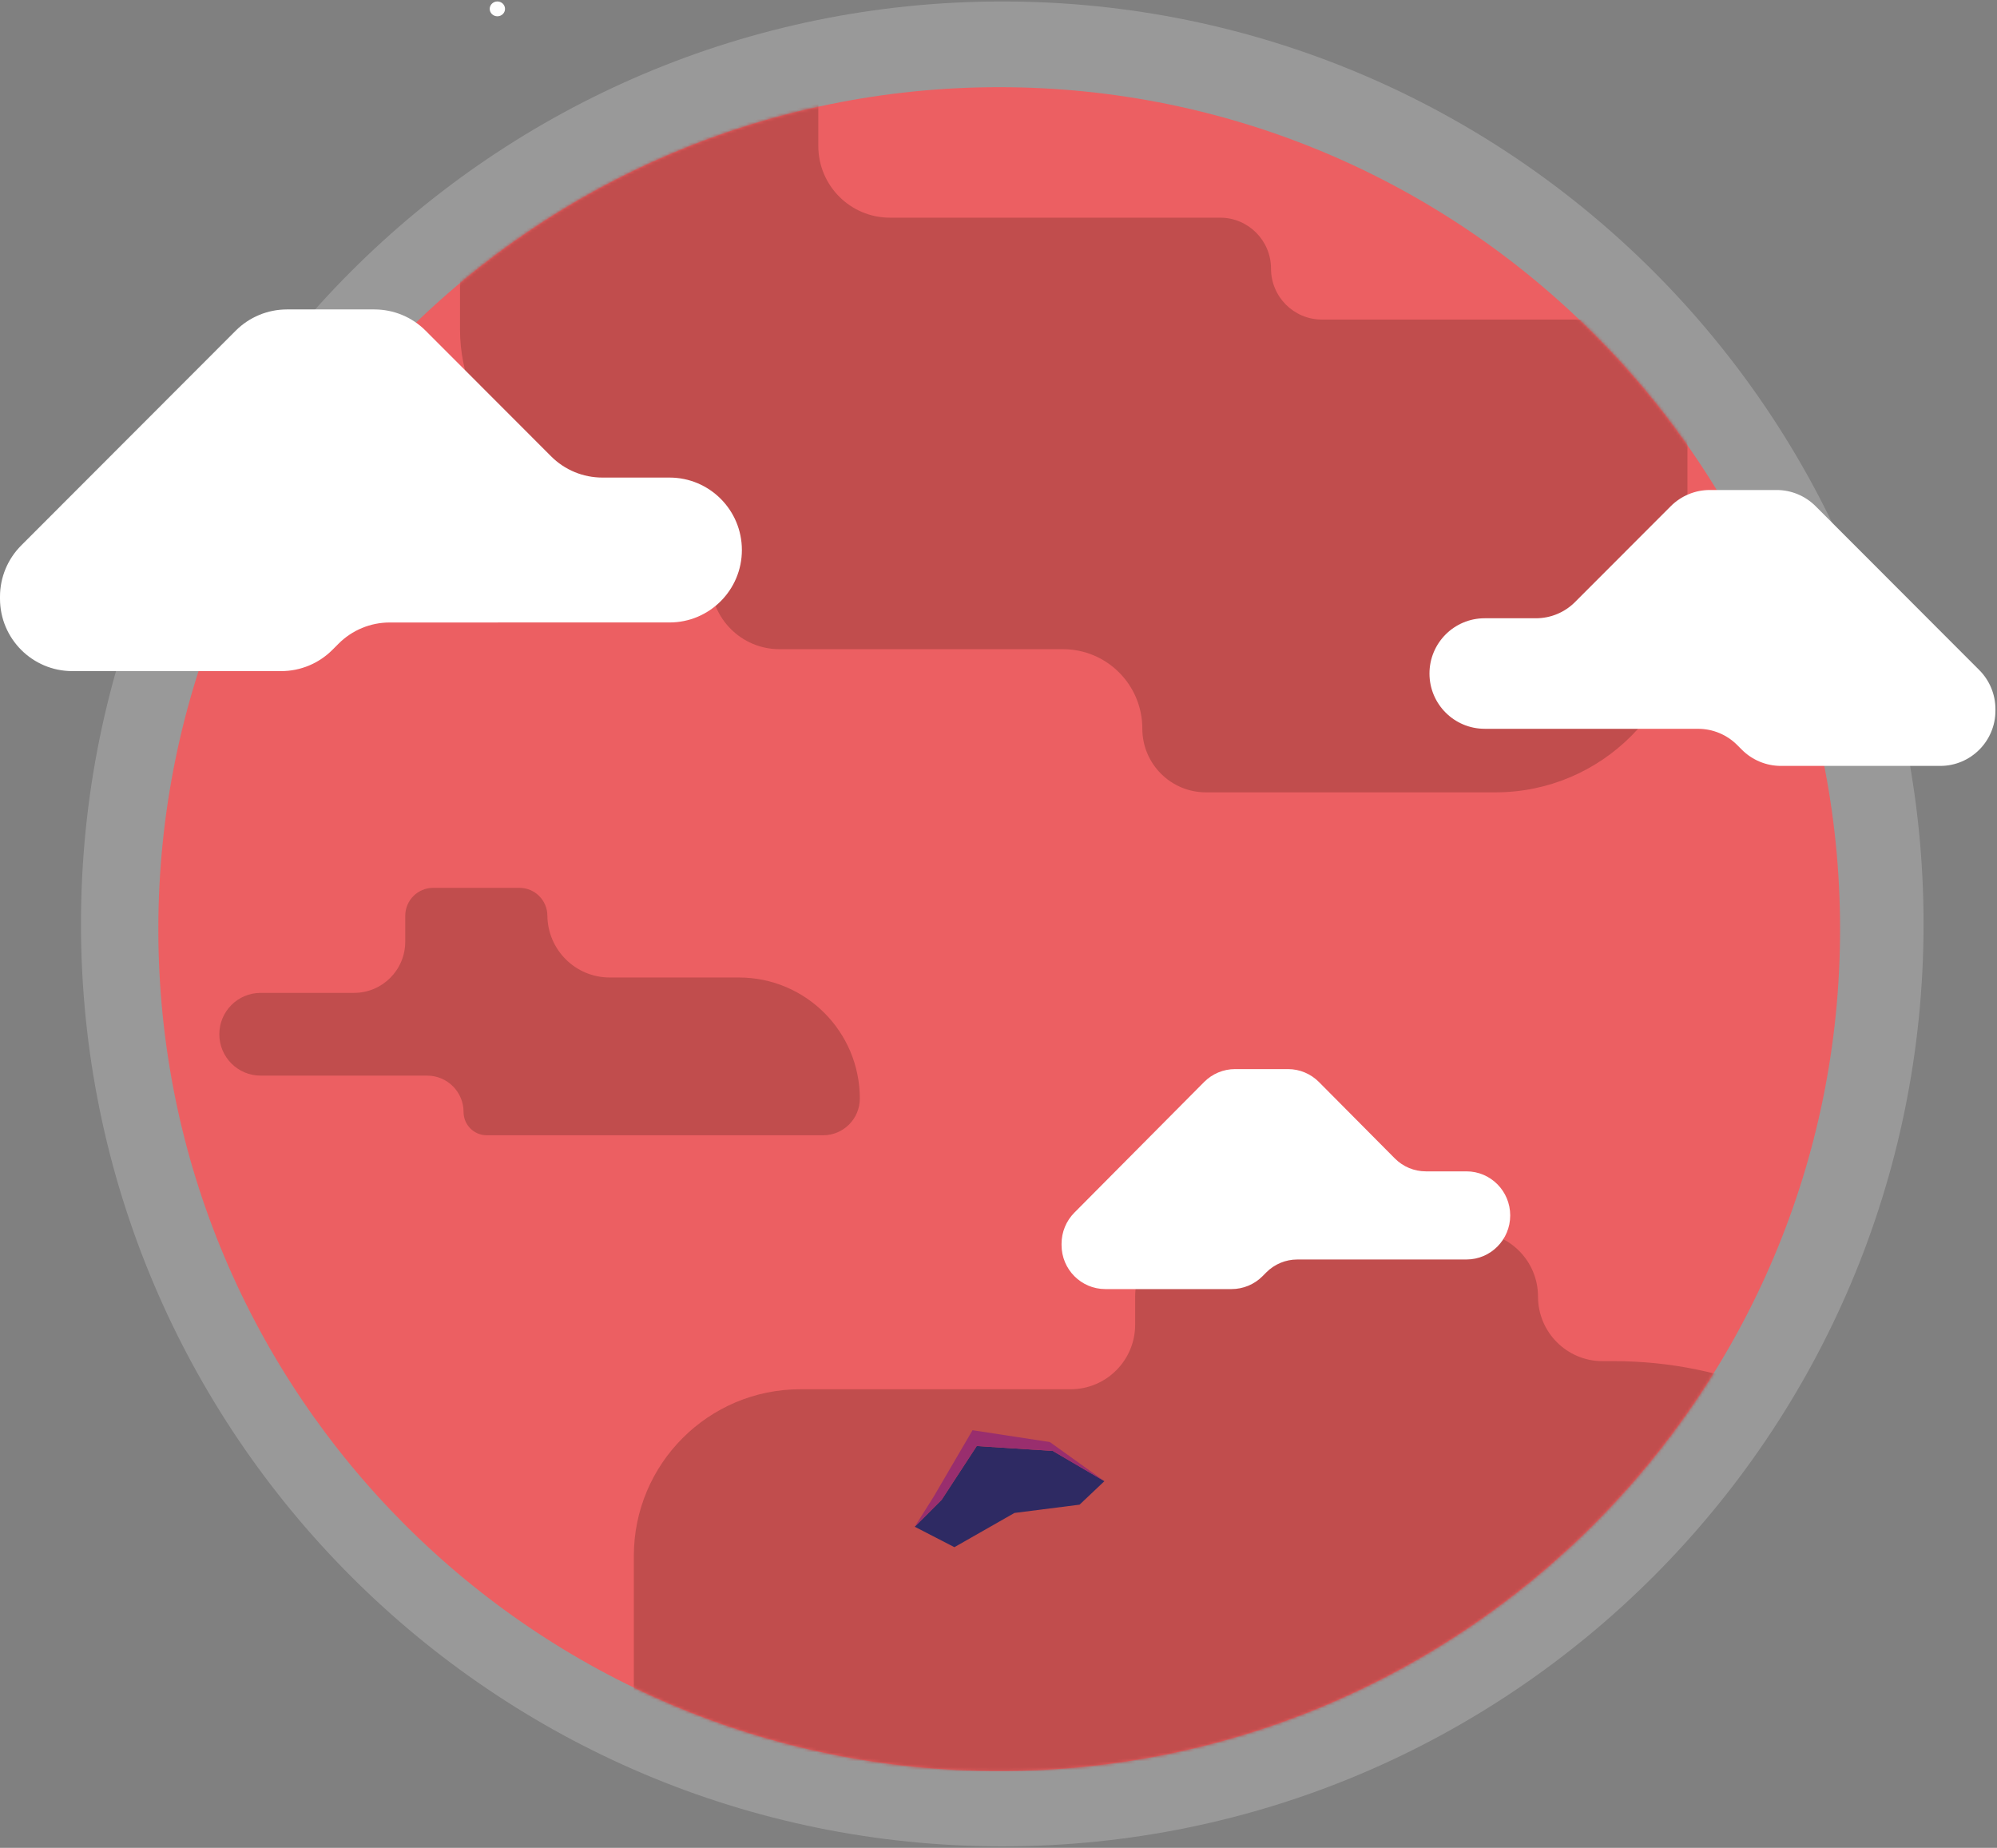 <svg width="681" height="630" viewBox="0 0 681 630" fill="none" xmlns="http://www.w3.org/2000/svg">
<rect x="0" y="0" width="681" height="630" fill="#808080" stroke="none"/>
<g clip-path="url(#clip0_112_1845)">
<path opacity="0.2" d="M341.787 629.5C515.299 629.5 655.957 488.694 655.957 315C655.957 141.306 515.299 0.5 341.787 0.5C168.276 0.5 27.617 141.306 27.617 315C27.617 488.694 168.276 629.5 341.787 629.5Z" fill="white"/>
<path d="M340.739 603.816C499.104 603.816 627.484 475.301 627.484 316.77C627.484 158.238 499.104 29.724 340.739 29.724C182.374 29.724 53.994 158.238 53.994 316.77C53.994 475.301 182.374 603.816 340.739 603.816Z" fill="#EC5F62"/>
<mask id="mask0_112_1845" style="mask-type:luminance" maskUnits="userSpaceOnUse" x="53" y="29" width="575" height="575">
<path d="M340.739 603.816C499.104 603.816 627.484 475.301 627.484 316.77C627.484 158.238 499.104 29.724 340.739 29.724C182.374 29.724 53.994 158.238 53.994 316.77C53.994 475.301 182.374 603.816 340.739 603.816Z" fill="white"/>
</mask>
<g mask="url(#mask0_112_1845)">
<path d="M156.867 65.175V112.282C156.867 143.598 182.229 168.986 213.512 168.986C229.429 168.986 242.332 181.904 242.332 197.837C242.332 210.816 252.842 221.336 265.807 221.336H362.489C377.433 221.336 389.546 233.461 389.546 248.421C389.546 260.419 399.26 270.144 411.245 270.144H509.956C546.12 270.144 575.435 240.797 575.435 204.596V108.951H450.779C441.199 108.951 433.429 101.177 433.429 91.583C433.429 81.993 425.663 74.215 416.079 74.215H303.473C289.985 74.215 279.053 63.271 279.053 49.769V20.992H156.867V65.175Z" fill="#C14D4D"/>
<path d="M177.137 302.702H147.725C142.465 302.702 138.195 306.972 138.195 312.242V321.039C138.195 330.691 130.379 338.515 120.738 338.515H88.882C81.101 338.515 74.791 344.831 74.791 352.621C74.791 360.411 81.101 366.727 88.882 366.727H145.689C152.532 366.727 158.081 372.282 158.081 379.133C158.081 383.514 161.628 387.065 166.005 387.065H280.697C287.607 387.065 293.209 381.456 293.209 374.54C293.209 351.748 274.753 333.272 251.985 333.272H207.94C196.262 333.272 186.767 323.851 186.663 312.161C186.617 306.926 182.363 302.706 177.133 302.706L177.137 302.702Z" fill="#C14D4D"/>
<path d="M216.144 603.82V530.509C216.144 499.108 241.571 473.654 272.939 473.654H365.095C377.249 473.654 387.102 463.791 387.102 451.624V442.046C387.102 429.879 396.954 420.016 409.109 420.016H502.47C514.625 420.016 524.478 429.879 524.478 442.046C524.478 454.213 534.33 464.076 546.485 464.076H550.396C627.492 464.076 689.993 526.639 689.993 603.82H216.137H216.144Z" fill="#C14D4D"/>
</g>
<path d="M508.64 248.475H506.288C495.894 248.475 487.467 240.039 487.467 229.634C487.467 219.228 495.894 210.792 506.288 210.792H523.78C528.772 210.792 533.56 208.808 537.091 205.272L569.746 172.583C573.278 169.048 578.066 167.063 583.057 167.063H605.833C610.825 167.063 615.613 169.048 619.144 172.583L674.951 228.449C678.483 231.984 680.466 236.777 680.466 241.774V242.289C680.466 252.695 672.039 261.131 661.644 261.131H607.312C602.321 261.131 597.533 259.146 594.001 255.611L592.395 254.003C588.868 250.471 584.08 248.483 579.088 248.483L508.648 248.475H508.64Z" fill="white"/>
<path d="M225.235 212.223H228.317C241.943 212.223 252.991 201.164 252.991 187.524C252.991 173.883 241.943 162.824 228.317 162.824H205.388C198.844 162.824 192.568 160.22 187.942 155.588L145.134 112.736C140.508 108.104 134.233 105.5 127.689 105.5H97.835C91.291 105.5 85.016 108.104 80.389 112.736L7.228 185.973C2.602 190.605 0 196.886 0 203.437V204.111C0 217.751 11.048 228.81 24.674 228.81H95.894C102.438 228.81 108.713 226.206 113.34 221.575L115.446 219.467C120.072 214.835 126.347 212.231 132.892 212.231L225.231 212.22L225.235 212.223Z" fill="white"/>
<path d="M498.214 429.411H500.078C508.319 429.411 515 422.685 515 414.388C515 406.092 508.319 399.366 500.078 399.366H486.211C482.254 399.366 478.459 397.782 475.661 394.965L449.772 368.901C446.974 366.084 443.179 364.5 439.222 364.5H421.167C417.209 364.5 413.414 366.084 410.616 368.901L366.371 413.446C363.573 416.263 362 420.083 362 424.068V424.477C362 432.773 368.681 439.5 376.922 439.5H419.993C423.951 439.5 427.746 437.916 430.544 435.099L431.818 433.817C434.616 431 438.411 429.416 442.368 429.416L498.212 429.409L498.214 429.411Z" fill="white"/>
<g clip-path="url(#clip1_112_1845)">
<path d="M359.01 494.681L333.076 493.017L321.108 511.344L311.933 520.526L325.462 527.498L345.942 515.828L368.14 513.008L376.613 504.994L359.01 494.681Z" fill="#2E2A63"/>
<path d="M311.932 520.526L318.414 510.242L331.644 487.622L358.004 491.652L376.612 504.994L359.009 494.681L333.076 493.017L321.107 511.344L311.932 520.526Z" fill="#992E6E"/>
</g>
<path d="M169.61 5.553C171.052 5.553 172.22 4.422 172.22 3.026C172.22 1.631 171.052 0.5 169.61 0.5C168.169 0.5 167 1.631 167 3.026C167 4.422 168.169 5.553 169.61 5.553Z" fill="white"/>
</g>
<defs>
<clipPath id="clip0_112_1845">
<rect width="681" height="629" fill="white" transform="translate(0 0.5)"/>
</clipPath>
<clipPath id="clip1_112_1845">
<rect width="66.493" height="36.893" fill="white" transform="translate(305 494.803) rotate(-15.083)"/>
</clipPath>
</defs>
</svg>
